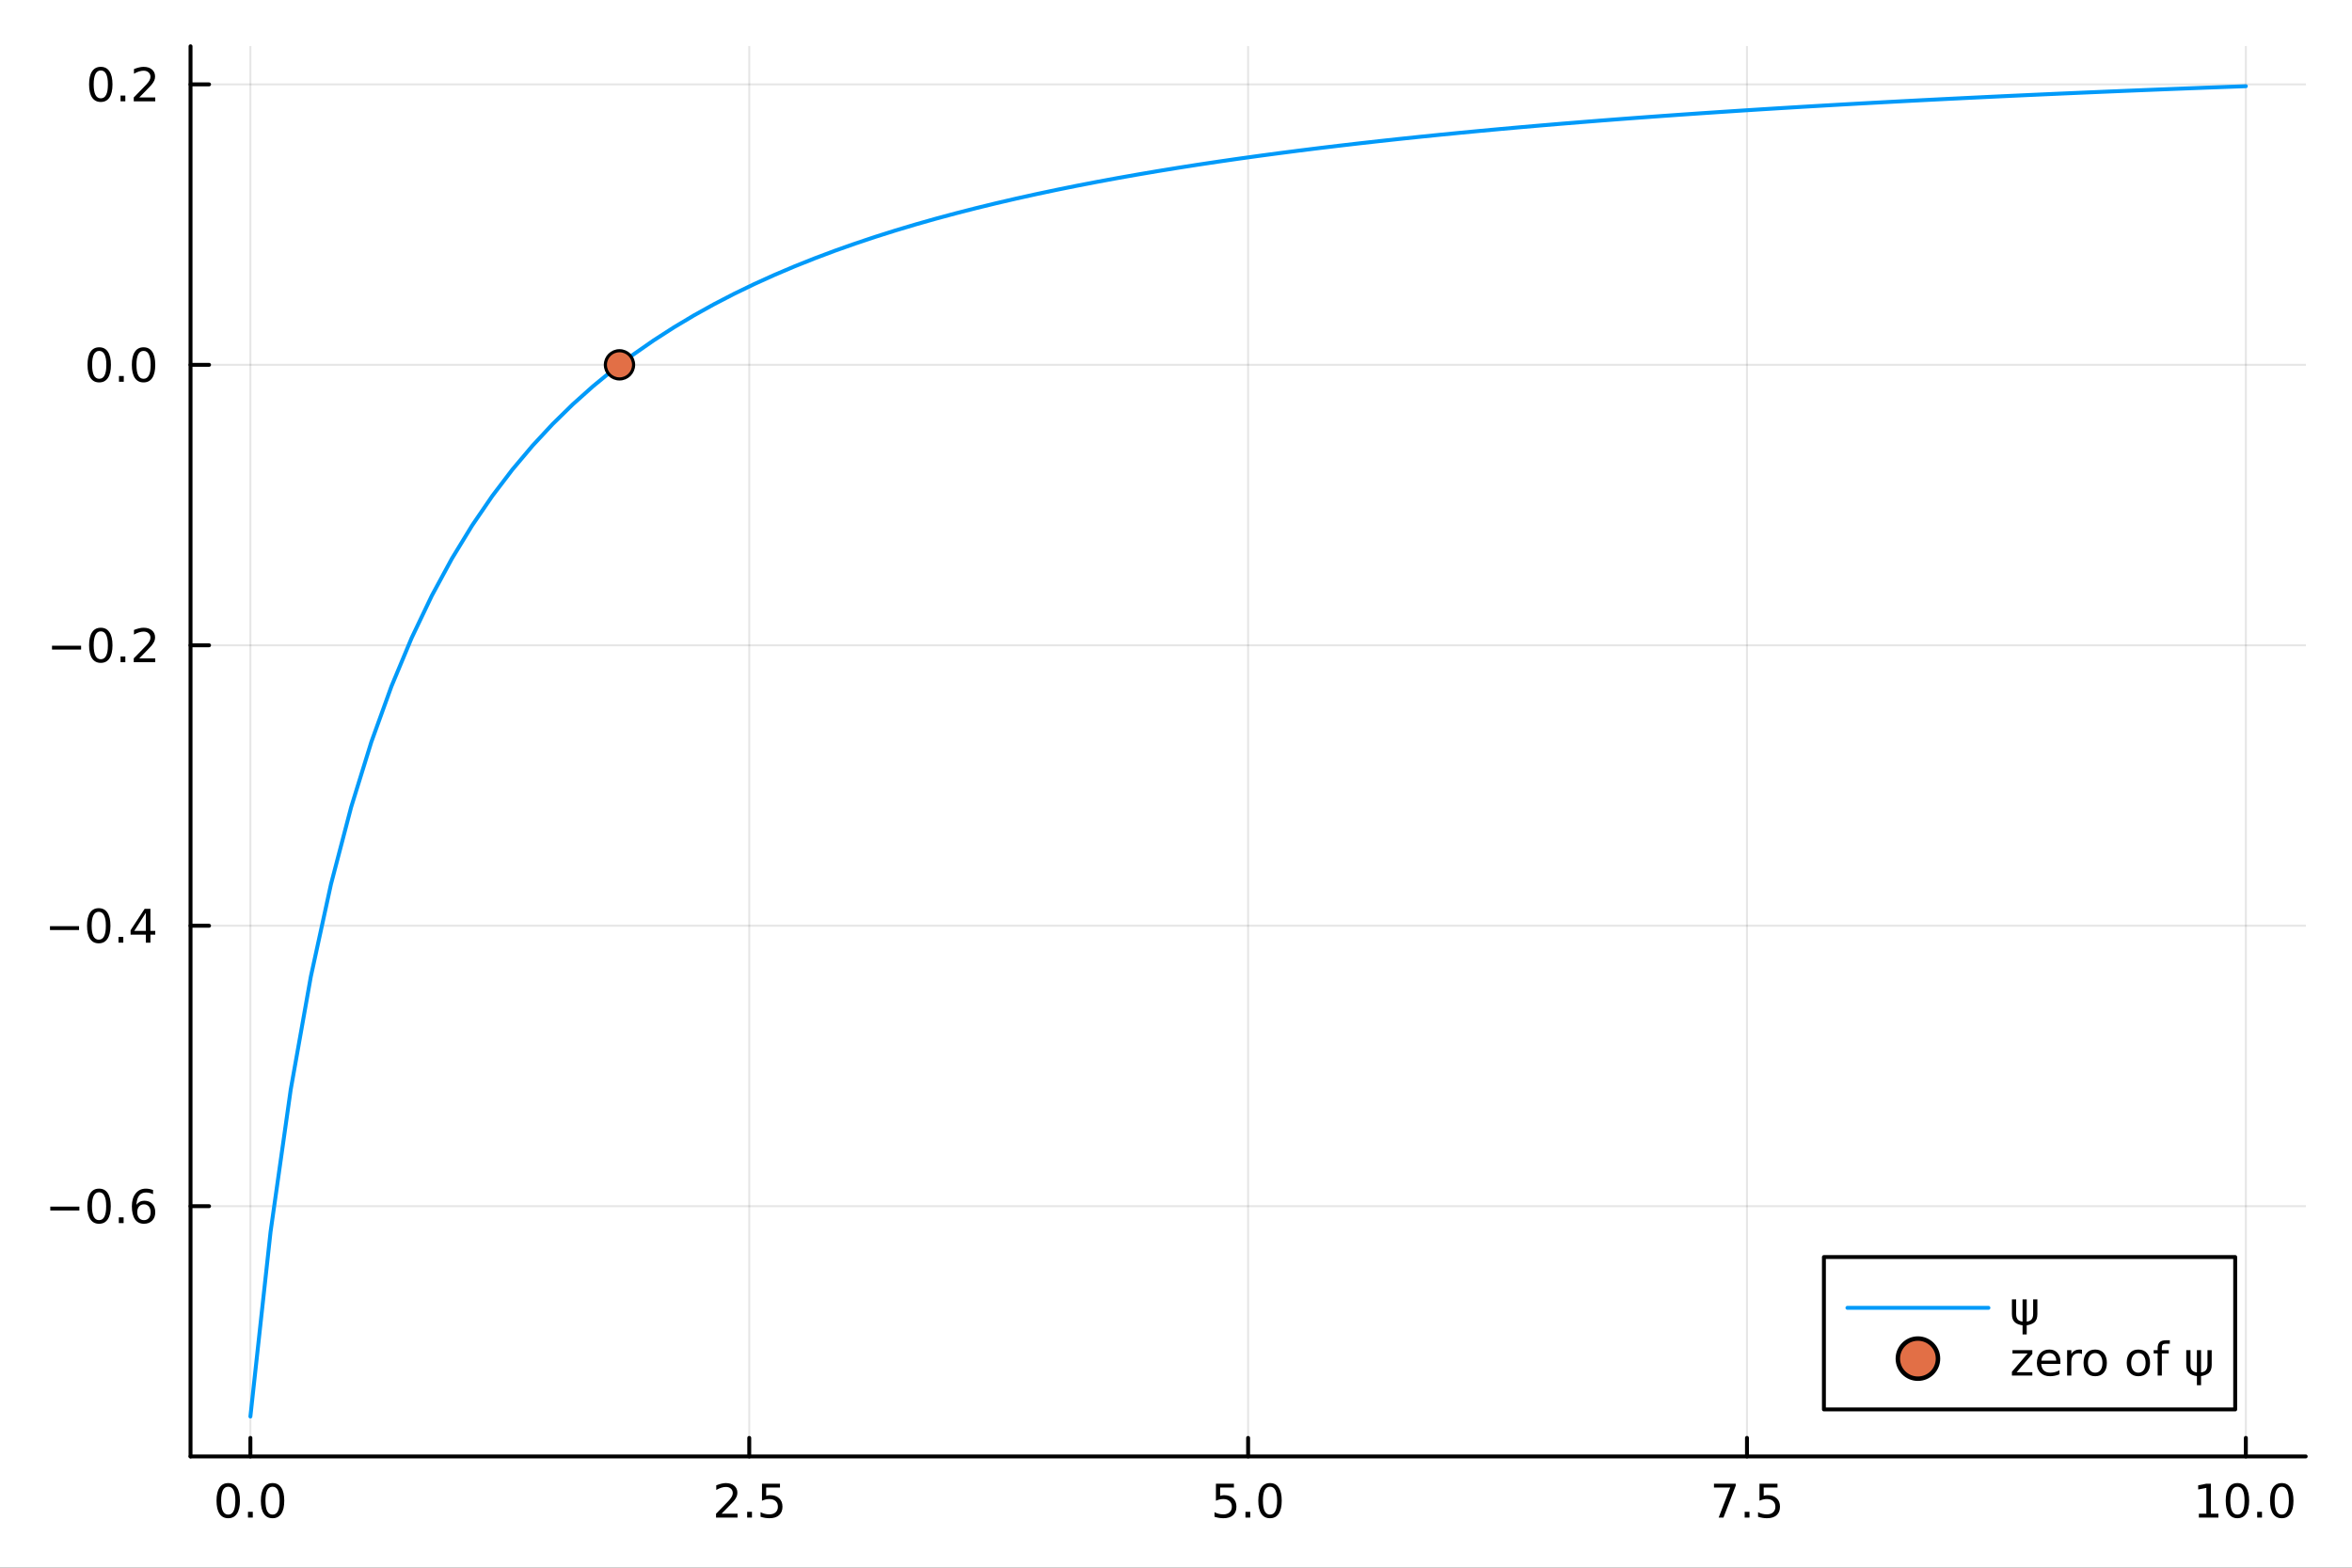 <?xml version="1.0" encoding="utf-8"?>
<svg xmlns="http://www.w3.org/2000/svg" xmlns:xlink="http://www.w3.org/1999/xlink" width="600" height="400" viewBox="0 0 2400 1600">
<rect x="0" y="0" width="2400" height="1600" fill="#333333" stroke="none"/>
<defs>
  <clipPath id="clip410">
    <rect x="0" y="0" width="2400" height="1600"/>
  </clipPath>
</defs>
<path clip-path="url(#clip410)" d="M0 1600 L2400 1600 L2400 0 L0 0  Z" fill="#ffffff" fill-rule="evenodd" fill-opacity="1"/>
<defs>
  <clipPath id="clip411">
    <rect x="480" y="0" width="1681" height="1600"/>
  </clipPath>
</defs>
<path clip-path="url(#clip410)" d="M194.422 1486.45 L2352.76 1486.45 L2352.76 47.244 L194.422 47.244  Z" fill="#ffffff" fill-rule="evenodd" fill-opacity="1"/>
<defs>
  <clipPath id="clip412">
    <rect x="194" y="47" width="2159" height="1440"/>
  </clipPath>
</defs>
<polyline clip-path="url(#clip412)" style="stroke:#000000; stroke-linecap:round; stroke-linejoin:round; stroke-width:2; stroke-opacity:0.1; fill:none" points="255.507,1486.45 255.507,47.244 "/>
<polyline clip-path="url(#clip412)" style="stroke:#000000; stroke-linecap:round; stroke-linejoin:round; stroke-width:2; stroke-opacity:0.1; fill:none" points="764.548,1486.45 764.548,47.244 "/>
<polyline clip-path="url(#clip412)" style="stroke:#000000; stroke-linecap:round; stroke-linejoin:round; stroke-width:2; stroke-opacity:0.1; fill:none" points="1273.59,1486.45 1273.59,47.244 "/>
<polyline clip-path="url(#clip412)" style="stroke:#000000; stroke-linecap:round; stroke-linejoin:round; stroke-width:2; stroke-opacity:0.1; fill:none" points="1782.63,1486.45 1782.63,47.244 "/>
<polyline clip-path="url(#clip412)" style="stroke:#000000; stroke-linecap:round; stroke-linejoin:round; stroke-width:2; stroke-opacity:0.1; fill:none" points="2291.67,1486.45 2291.67,47.244 "/>
<polyline clip-path="url(#clip412)" style="stroke:#000000; stroke-linecap:round; stroke-linejoin:round; stroke-width:2; stroke-opacity:0.1; fill:none" points="194.422,1231.04 2352.76,1231.04 "/>
<polyline clip-path="url(#clip412)" style="stroke:#000000; stroke-linecap:round; stroke-linejoin:round; stroke-width:2; stroke-opacity:0.1; fill:none" points="194.422,944.813 2352.76,944.813 "/>
<polyline clip-path="url(#clip412)" style="stroke:#000000; stroke-linecap:round; stroke-linejoin:round; stroke-width:2; stroke-opacity:0.1; fill:none" points="194.422,658.584 2352.76,658.584 "/>
<polyline clip-path="url(#clip412)" style="stroke:#000000; stroke-linecap:round; stroke-linejoin:round; stroke-width:2; stroke-opacity:0.1; fill:none" points="194.422,372.354 2352.76,372.354 "/>
<polyline clip-path="url(#clip412)" style="stroke:#000000; stroke-linecap:round; stroke-linejoin:round; stroke-width:2; stroke-opacity:0.1; fill:none" points="194.422,86.124 2352.76,86.124 "/>
<polyline clip-path="url(#clip410)" style="stroke:#000000; stroke-linecap:round; stroke-linejoin:round; stroke-width:4; stroke-opacity:1; fill:none" points="194.422,1486.45 2352.76,1486.45 "/>
<polyline clip-path="url(#clip410)" style="stroke:#000000; stroke-linecap:round; stroke-linejoin:round; stroke-width:4; stroke-opacity:1; fill:none" points="255.507,1486.45 255.507,1467.55 "/>
<polyline clip-path="url(#clip410)" style="stroke:#000000; stroke-linecap:round; stroke-linejoin:round; stroke-width:4; stroke-opacity:1; fill:none" points="764.548,1486.45 764.548,1467.55 "/>
<polyline clip-path="url(#clip410)" style="stroke:#000000; stroke-linecap:round; stroke-linejoin:round; stroke-width:4; stroke-opacity:1; fill:none" points="1273.59,1486.45 1273.59,1467.55 "/>
<polyline clip-path="url(#clip410)" style="stroke:#000000; stroke-linecap:round; stroke-linejoin:round; stroke-width:4; stroke-opacity:1; fill:none" points="1782.63,1486.45 1782.63,1467.55 "/>
<polyline clip-path="url(#clip410)" style="stroke:#000000; stroke-linecap:round; stroke-linejoin:round; stroke-width:4; stroke-opacity:1; fill:none" points="2291.67,1486.45 2291.67,1467.55 "/>
<path clip-path="url(#clip410)" d="M232.891 1517.37 Q229.28 1517.37 227.452 1520.93 Q225.646 1524.47 225.646 1531.6 Q225.646 1538.71 227.452 1542.27 Q229.28 1545.82 232.891 1545.82 Q236.526 1545.82 238.331 1542.27 Q240.16 1538.71 240.16 1531.6 Q240.16 1524.47 238.331 1520.93 Q236.526 1517.37 232.891 1517.37 M232.891 1513.66 Q238.702 1513.66 241.757 1518.27 Q244.836 1522.85 244.836 1531.6 Q244.836 1540.33 241.757 1544.94 Q238.702 1549.52 232.891 1549.52 Q227.081 1549.52 224.003 1544.94 Q220.947 1540.33 220.947 1531.6 Q220.947 1522.85 224.003 1518.27 Q227.081 1513.66 232.891 1513.66 Z" fill="#000000" fill-rule="nonzero" fill-opacity="1" /><path clip-path="url(#clip410)" d="M253.053 1542.97 L257.938 1542.97 L257.938 1548.85 L253.053 1548.85 L253.053 1542.97 Z" fill="#000000" fill-rule="nonzero" fill-opacity="1" /><path clip-path="url(#clip410)" d="M278.123 1517.37 Q274.512 1517.37 272.683 1520.93 Q270.877 1524.47 270.877 1531.6 Q270.877 1538.71 272.683 1542.27 Q274.512 1545.82 278.123 1545.82 Q281.757 1545.82 283.562 1542.27 Q285.391 1538.71 285.391 1531.6 Q285.391 1524.47 283.562 1520.93 Q281.757 1517.37 278.123 1517.37 M278.123 1513.66 Q283.933 1513.66 286.988 1518.27 Q290.067 1522.85 290.067 1531.6 Q290.067 1540.33 286.988 1544.94 Q283.933 1549.52 278.123 1549.52 Q272.312 1549.52 269.234 1544.94 Q266.178 1540.33 266.178 1531.6 Q266.178 1522.85 269.234 1518.27 Q272.312 1513.66 278.123 1513.66 Z" fill="#000000" fill-rule="nonzero" fill-opacity="1" /><path clip-path="url(#clip410)" d="M736.284 1544.91 L752.604 1544.91 L752.604 1548.85 L730.659 1548.85 L730.659 1544.91 Q733.321 1542.16 737.905 1537.53 Q742.511 1532.88 743.692 1531.53 Q745.937 1529.01 746.817 1527.27 Q747.719 1525.51 747.719 1523.82 Q747.719 1521.07 745.775 1519.33 Q743.854 1517.6 740.752 1517.6 Q738.553 1517.6 736.099 1518.36 Q733.669 1519.13 730.891 1520.68 L730.891 1515.95 Q733.715 1514.82 736.169 1514.24 Q738.622 1513.66 740.659 1513.66 Q746.03 1513.66 749.224 1516.35 Q752.418 1519.03 752.418 1523.52 Q752.418 1525.65 751.608 1527.57 Q750.821 1529.47 748.715 1532.07 Q748.136 1532.74 745.034 1535.95 Q741.932 1539.15 736.284 1544.91 Z" fill="#000000" fill-rule="nonzero" fill-opacity="1" /><path clip-path="url(#clip410)" d="M762.418 1542.97 L767.303 1542.97 L767.303 1548.85 L762.418 1548.85 L762.418 1542.97 Z" fill="#000000" fill-rule="nonzero" fill-opacity="1" /><path clip-path="url(#clip410)" d="M777.534 1514.29 L795.89 1514.29 L795.89 1518.22 L781.816 1518.22 L781.816 1526.7 Q782.835 1526.35 783.853 1526.19 Q784.872 1526 785.89 1526 Q791.677 1526 795.057 1529.17 Q798.437 1532.34 798.437 1537.76 Q798.437 1543.34 794.965 1546.44 Q791.492 1549.52 785.173 1549.52 Q782.997 1549.52 780.728 1549.15 Q778.483 1548.78 776.076 1548.04 L776.076 1543.34 Q778.159 1544.47 780.381 1545.03 Q782.603 1545.58 785.08 1545.58 Q789.085 1545.58 791.423 1543.48 Q793.761 1541.37 793.761 1537.76 Q793.761 1534.15 791.423 1532.04 Q789.085 1529.94 785.08 1529.94 Q783.205 1529.94 781.33 1530.35 Q779.478 1530.77 777.534 1531.65 L777.534 1514.29 Z" fill="#000000" fill-rule="nonzero" fill-opacity="1" /><path clip-path="url(#clip410)" d="M1240.75 1514.29 L1259.11 1514.29 L1259.11 1518.22 L1245.04 1518.22 L1245.04 1526.7 Q1246.05 1526.35 1247.07 1526.19 Q1248.09 1526 1249.11 1526 Q1254.9 1526 1258.28 1529.17 Q1261.66 1532.34 1261.66 1537.76 Q1261.66 1543.34 1258.18 1546.44 Q1254.71 1549.52 1248.39 1549.52 Q1246.22 1549.52 1243.95 1549.15 Q1241.7 1548.78 1239.3 1548.04 L1239.3 1543.34 Q1241.38 1544.47 1243.6 1545.03 Q1245.82 1545.58 1248.3 1545.58 Q1252.3 1545.58 1254.64 1543.48 Q1256.98 1541.37 1256.98 1537.76 Q1256.98 1534.15 1254.64 1532.04 Q1252.3 1529.94 1248.3 1529.94 Q1246.42 1529.94 1244.55 1530.35 Q1242.7 1530.77 1240.75 1531.65 L1240.75 1514.29 Z" fill="#000000" fill-rule="nonzero" fill-opacity="1" /><path clip-path="url(#clip410)" d="M1270.87 1542.97 L1275.75 1542.97 L1275.75 1548.85 L1270.87 1548.85 L1270.87 1542.97 Z" fill="#000000" fill-rule="nonzero" fill-opacity="1" /><path clip-path="url(#clip410)" d="M1295.94 1517.37 Q1292.33 1517.37 1290.5 1520.93 Q1288.69 1524.47 1288.69 1531.6 Q1288.69 1538.71 1290.5 1542.27 Q1292.33 1545.82 1295.94 1545.82 Q1299.57 1545.82 1301.38 1542.27 Q1303.21 1538.71 1303.21 1531.6 Q1303.21 1524.47 1301.38 1520.93 Q1299.57 1517.37 1295.94 1517.37 M1295.94 1513.66 Q1301.75 1513.66 1304.8 1518.27 Q1307.88 1522.85 1307.88 1531.6 Q1307.88 1540.33 1304.8 1544.94 Q1301.75 1549.52 1295.94 1549.52 Q1290.13 1549.52 1287.05 1544.94 Q1283.99 1540.33 1283.99 1531.6 Q1283.99 1522.85 1287.05 1518.27 Q1290.13 1513.66 1295.94 1513.66 Z" fill="#000000" fill-rule="nonzero" fill-opacity="1" /><path clip-path="url(#clip410)" d="M1748.95 1514.29 L1771.17 1514.29 L1771.17 1516.28 L1758.63 1548.85 L1753.74 1548.85 L1765.55 1518.22 L1748.95 1518.22 L1748.95 1514.29 Z" fill="#000000" fill-rule="nonzero" fill-opacity="1" /><path clip-path="url(#clip410)" d="M1780.29 1542.97 L1785.18 1542.97 L1785.18 1548.85 L1780.29 1548.85 L1780.29 1542.97 Z" fill="#000000" fill-rule="nonzero" fill-opacity="1" /><path clip-path="url(#clip410)" d="M1795.41 1514.29 L1813.76 1514.29 L1813.76 1518.22 L1799.69 1518.22 L1799.69 1526.7 Q1800.71 1526.35 1801.73 1526.19 Q1802.75 1526 1803.76 1526 Q1809.55 1526 1812.93 1529.17 Q1816.31 1532.34 1816.31 1537.76 Q1816.31 1543.34 1812.84 1546.44 Q1809.37 1549.52 1803.05 1549.52 Q1800.87 1549.52 1798.6 1549.15 Q1796.36 1548.78 1793.95 1548.04 L1793.95 1543.34 Q1796.03 1544.47 1798.25 1545.03 Q1800.48 1545.58 1802.95 1545.58 Q1806.96 1545.58 1809.3 1543.48 Q1811.63 1541.37 1811.63 1537.76 Q1811.63 1534.15 1809.3 1532.04 Q1806.96 1529.94 1802.95 1529.94 Q1801.08 1529.94 1799.2 1530.35 Q1797.35 1530.77 1795.41 1531.65 L1795.41 1514.29 Z" fill="#000000" fill-rule="nonzero" fill-opacity="1" /><path clip-path="url(#clip410)" d="M2243.74 1544.91 L2251.38 1544.91 L2251.38 1518.55 L2243.07 1520.21 L2243.07 1515.95 L2251.34 1514.29 L2256.01 1514.29 L2256.01 1544.91 L2263.65 1544.91 L2263.65 1548.85 L2243.74 1548.85 L2243.74 1544.91 Z" fill="#000000" fill-rule="nonzero" fill-opacity="1" /><path clip-path="url(#clip410)" d="M2283.09 1517.37 Q2279.48 1517.37 2277.65 1520.93 Q2275.85 1524.47 2275.85 1531.6 Q2275.85 1538.71 2277.65 1542.27 Q2279.48 1545.82 2283.09 1545.82 Q2286.73 1545.82 2288.53 1542.27 Q2290.36 1538.71 2290.36 1531.6 Q2290.36 1524.47 2288.53 1520.93 Q2286.73 1517.37 2283.09 1517.37 M2283.09 1513.66 Q2288.9 1513.66 2291.96 1518.27 Q2295.04 1522.85 2295.04 1531.6 Q2295.04 1540.33 2291.96 1544.94 Q2288.9 1549.52 2283.09 1549.52 Q2277.28 1549.52 2274.21 1544.94 Q2271.15 1540.33 2271.15 1531.6 Q2271.15 1522.85 2274.21 1518.27 Q2277.28 1513.66 2283.09 1513.66 Z" fill="#000000" fill-rule="nonzero" fill-opacity="1" /><path clip-path="url(#clip410)" d="M2303.26 1542.97 L2308.14 1542.97 L2308.14 1548.85 L2303.26 1548.85 L2303.26 1542.97 Z" fill="#000000" fill-rule="nonzero" fill-opacity="1" /><path clip-path="url(#clip410)" d="M2328.33 1517.37 Q2324.71 1517.37 2322.89 1520.93 Q2321.08 1524.47 2321.08 1531.6 Q2321.08 1538.71 2322.89 1542.27 Q2324.71 1545.82 2328.33 1545.82 Q2331.96 1545.82 2333.77 1542.27 Q2335.59 1538.71 2335.59 1531.6 Q2335.59 1524.47 2333.77 1520.93 Q2331.96 1517.37 2328.33 1517.37 M2328.33 1513.66 Q2334.14 1513.66 2337.19 1518.27 Q2340.27 1522.85 2340.27 1531.6 Q2340.27 1540.33 2337.19 1544.94 Q2334.14 1549.52 2328.33 1549.52 Q2322.52 1549.52 2319.44 1544.94 Q2316.38 1540.33 2316.38 1531.6 Q2316.38 1522.85 2319.44 1518.27 Q2322.52 1513.66 2328.33 1513.66 Z" fill="#000000" fill-rule="nonzero" fill-opacity="1" /><polyline clip-path="url(#clip410)" style="stroke:#000000; stroke-linecap:round; stroke-linejoin:round; stroke-width:4; stroke-opacity:1; fill:none" points="194.422,1486.45 194.422,47.244 "/>
<polyline clip-path="url(#clip410)" style="stroke:#000000; stroke-linecap:round; stroke-linejoin:round; stroke-width:4; stroke-opacity:1; fill:none" points="194.422,1231.04 213.32,1231.04 "/>
<polyline clip-path="url(#clip410)" style="stroke:#000000; stroke-linecap:round; stroke-linejoin:round; stroke-width:4; stroke-opacity:1; fill:none" points="194.422,944.813 213.32,944.813 "/>
<polyline clip-path="url(#clip410)" style="stroke:#000000; stroke-linecap:round; stroke-linejoin:round; stroke-width:4; stroke-opacity:1; fill:none" points="194.422,658.584 213.32,658.584 "/>
<polyline clip-path="url(#clip410)" style="stroke:#000000; stroke-linecap:round; stroke-linejoin:round; stroke-width:4; stroke-opacity:1; fill:none" points="194.422,372.354 213.32,372.354 "/>
<polyline clip-path="url(#clip410)" style="stroke:#000000; stroke-linecap:round; stroke-linejoin:round; stroke-width:4; stroke-opacity:1; fill:none" points="194.422,86.124 213.32,86.124 "/>
<path clip-path="url(#clip410)" d="M51.316 1231.49 L80.992 1231.49 L80.992 1235.43 L51.316 1235.43 L51.316 1231.49 Z" fill="#000000" fill-rule="nonzero" fill-opacity="1" /><path clip-path="url(#clip410)" d="M101.084 1216.84 Q97.473 1216.84 95.645 1220.41 Q93.839 1223.95 93.839 1231.08 Q93.839 1238.18 95.645 1241.75 Q97.473 1245.29 101.084 1245.29 Q104.719 1245.29 106.524 1241.75 Q108.353 1238.18 108.353 1231.08 Q108.353 1223.95 106.524 1220.41 Q104.719 1216.84 101.084 1216.84 M101.084 1213.14 Q106.895 1213.14 109.95 1217.74 Q113.029 1222.33 113.029 1231.08 Q113.029 1239.8 109.95 1244.41 Q106.895 1248.99 101.084 1248.99 Q95.274 1248.99 92.196 1244.41 Q89.14 1239.8 89.14 1231.08 Q89.14 1222.33 92.196 1217.74 Q95.274 1213.14 101.084 1213.14 Z" fill="#000000" fill-rule="nonzero" fill-opacity="1" /><path clip-path="url(#clip410)" d="M121.246 1242.44 L126.131 1242.44 L126.131 1248.32 L121.246 1248.32 L121.246 1242.44 Z" fill="#000000" fill-rule="nonzero" fill-opacity="1" /><path clip-path="url(#clip410)" d="M146.894 1229.18 Q143.746 1229.18 141.894 1231.33 Q140.066 1233.49 140.066 1237.24 Q140.066 1240.96 141.894 1243.14 Q143.746 1245.29 146.894 1245.29 Q150.043 1245.29 151.871 1243.14 Q153.723 1240.96 153.723 1237.24 Q153.723 1233.49 151.871 1231.33 Q150.043 1229.18 146.894 1229.18 M156.177 1214.53 L156.177 1218.79 Q154.417 1217.95 152.612 1217.51 Q150.83 1217.07 149.07 1217.07 Q144.441 1217.07 141.987 1220.2 Q139.556 1223.32 139.209 1229.64 Q140.575 1227.63 142.635 1226.56 Q144.695 1225.48 147.172 1225.48 Q152.38 1225.48 155.39 1228.65 Q158.422 1231.8 158.422 1237.24 Q158.422 1242.56 155.274 1245.78 Q152.126 1248.99 146.894 1248.99 Q140.899 1248.99 137.728 1244.41 Q134.556 1239.8 134.556 1231.08 Q134.556 1222.88 138.445 1218.02 Q142.334 1213.14 148.885 1213.14 Q150.644 1213.14 152.427 1213.49 Q154.232 1213.83 156.177 1214.53 Z" fill="#000000" fill-rule="nonzero" fill-opacity="1" /><path clip-path="url(#clip410)" d="M50.992 945.265 L80.668 945.265 L80.668 949.2 L50.992 949.2 L50.992 945.265 Z" fill="#000000" fill-rule="nonzero" fill-opacity="1" /><path clip-path="url(#clip410)" d="M100.76 930.612 Q97.149 930.612 95.321 934.177 Q93.515 937.719 93.515 944.848 Q93.515 951.955 95.321 955.519 Q97.149 959.061 100.76 959.061 Q104.395 959.061 106.2 955.519 Q108.029 951.955 108.029 944.848 Q108.029 937.719 106.2 934.177 Q104.395 930.612 100.76 930.612 M100.76 926.908 Q106.571 926.908 109.626 931.515 Q112.705 936.098 112.705 944.848 Q112.705 953.575 109.626 958.181 Q106.571 962.765 100.76 962.765 Q94.95 962.765 91.871 958.181 Q88.816 953.575 88.816 944.848 Q88.816 936.098 91.871 931.515 Q94.95 926.908 100.76 926.908 Z" fill="#000000" fill-rule="nonzero" fill-opacity="1" /><path clip-path="url(#clip410)" d="M120.922 956.214 L125.807 956.214 L125.807 962.093 L120.922 962.093 L120.922 956.214 Z" fill="#000000" fill-rule="nonzero" fill-opacity="1" /><path clip-path="url(#clip410)" d="M148.839 931.608 L137.033 950.056 L148.839 950.056 L148.839 931.608 M147.612 927.533 L153.492 927.533 L153.492 950.056 L158.422 950.056 L158.422 953.945 L153.492 953.945 L153.492 962.093 L148.839 962.093 L148.839 953.945 L133.237 953.945 L133.237 949.431 L147.612 927.533 Z" fill="#000000" fill-rule="nonzero" fill-opacity="1" /><path clip-path="url(#clip410)" d="M53.075 659.035 L82.751 659.035 L82.751 662.97 L53.075 662.97 L53.075 659.035 Z" fill="#000000" fill-rule="nonzero" fill-opacity="1" /><path clip-path="url(#clip410)" d="M102.844 644.382 Q99.233 644.382 97.404 647.947 Q95.598 651.489 95.598 658.618 Q95.598 665.725 97.404 669.29 Q99.233 672.831 102.844 672.831 Q106.478 672.831 108.283 669.29 Q110.112 665.725 110.112 658.618 Q110.112 651.489 108.283 647.947 Q106.478 644.382 102.844 644.382 M102.844 640.679 Q108.654 640.679 111.709 645.285 Q114.788 649.868 114.788 658.618 Q114.788 667.345 111.709 671.952 Q108.654 676.535 102.844 676.535 Q97.034 676.535 93.955 671.952 Q90.899 667.345 90.899 658.618 Q90.899 649.868 93.955 645.285 Q97.034 640.679 102.844 640.679 Z" fill="#000000" fill-rule="nonzero" fill-opacity="1" /><path clip-path="url(#clip410)" d="M123.006 669.984 L127.89 669.984 L127.89 675.864 L123.006 675.864 L123.006 669.984 Z" fill="#000000" fill-rule="nonzero" fill-opacity="1" /><path clip-path="url(#clip410)" d="M142.103 671.928 L158.422 671.928 L158.422 675.864 L136.478 675.864 L136.478 671.928 Q139.14 669.174 143.723 664.544 Q148.33 659.891 149.51 658.549 Q151.755 656.026 152.635 654.29 Q153.538 652.53 153.538 650.841 Q153.538 648.086 151.593 646.35 Q149.672 644.614 146.57 644.614 Q144.371 644.614 141.918 645.378 Q139.487 646.142 136.709 647.692 L136.709 642.97 Q139.533 641.836 141.987 641.257 Q144.441 640.679 146.478 640.679 Q151.848 640.679 155.042 643.364 Q158.237 646.049 158.237 650.54 Q158.237 652.669 157.427 654.591 Q156.64 656.489 154.533 659.081 Q153.955 659.753 150.853 662.97 Q147.751 666.165 142.103 671.928 Z" fill="#000000" fill-rule="nonzero" fill-opacity="1" /><path clip-path="url(#clip410)" d="M101.246 358.152 Q97.635 358.152 95.807 361.717 Q94.001 365.259 94.001 372.388 Q94.001 379.495 95.807 383.06 Q97.635 386.601 101.246 386.601 Q104.881 386.601 106.686 383.06 Q108.515 379.495 108.515 372.388 Q108.515 365.259 106.686 361.717 Q104.881 358.152 101.246 358.152 M101.246 354.449 Q107.057 354.449 110.112 359.055 Q113.191 363.639 113.191 372.388 Q113.191 381.115 110.112 385.722 Q107.057 390.305 101.246 390.305 Q95.436 390.305 92.358 385.722 Q89.302 381.115 89.302 372.388 Q89.302 363.639 92.358 359.055 Q95.436 354.449 101.246 354.449 Z" fill="#000000" fill-rule="nonzero" fill-opacity="1" /><path clip-path="url(#clip410)" d="M121.408 383.754 L126.293 383.754 L126.293 389.634 L121.408 389.634 L121.408 383.754 Z" fill="#000000" fill-rule="nonzero" fill-opacity="1" /><path clip-path="url(#clip410)" d="M146.478 358.152 Q142.867 358.152 141.038 361.717 Q139.232 365.259 139.232 372.388 Q139.232 379.495 141.038 383.06 Q142.867 386.601 146.478 386.601 Q150.112 386.601 151.918 383.06 Q153.746 379.495 153.746 372.388 Q153.746 365.259 151.918 361.717 Q150.112 358.152 146.478 358.152 M146.478 354.449 Q152.288 354.449 155.343 359.055 Q158.422 363.639 158.422 372.388 Q158.422 381.115 155.343 385.722 Q152.288 390.305 146.478 390.305 Q140.668 390.305 137.589 385.722 Q134.533 381.115 134.533 372.388 Q134.533 363.639 137.589 359.055 Q140.668 354.449 146.478 354.449 Z" fill="#000000" fill-rule="nonzero" fill-opacity="1" /><path clip-path="url(#clip410)" d="M102.844 71.923 Q99.233 71.923 97.404 75.487 Q95.598 79.029 95.598 86.159 Q95.598 93.265 97.404 96.83 Q99.233 100.372 102.844 100.372 Q106.478 100.372 108.283 96.83 Q110.112 93.265 110.112 86.159 Q110.112 79.029 108.283 75.487 Q106.478 71.923 102.844 71.923 M102.844 68.219 Q108.654 68.219 111.709 72.825 Q114.788 77.409 114.788 86.159 Q114.788 94.885 111.709 99.492 Q108.654 104.075 102.844 104.075 Q97.034 104.075 93.955 99.492 Q90.899 94.885 90.899 86.159 Q90.899 77.409 93.955 72.825 Q97.034 68.219 102.844 68.219 Z" fill="#000000" fill-rule="nonzero" fill-opacity="1" /><path clip-path="url(#clip410)" d="M123.006 97.524 L127.89 97.524 L127.89 103.404 L123.006 103.404 L123.006 97.524 Z" fill="#000000" fill-rule="nonzero" fill-opacity="1" /><path clip-path="url(#clip410)" d="M142.103 99.469 L158.422 99.469 L158.422 103.404 L136.478 103.404 L136.478 99.469 Q139.14 96.714 143.723 92.085 Q148.33 87.432 149.51 86.089 Q151.755 83.566 152.635 81.83 Q153.538 80.071 153.538 78.381 Q153.538 75.626 151.593 73.89 Q149.672 72.154 146.57 72.154 Q144.371 72.154 141.918 72.918 Q139.487 73.682 136.709 75.233 L136.709 70.511 Q139.533 69.376 141.987 68.798 Q144.441 68.219 146.478 68.219 Q151.848 68.219 155.042 70.904 Q158.237 73.589 158.237 78.08 Q158.237 80.21 157.427 82.131 Q156.64 84.029 154.533 86.622 Q153.955 87.293 150.853 90.51 Q147.751 93.705 142.103 99.469 Z" fill="#000000" fill-rule="nonzero" fill-opacity="1" /><polyline clip-path="url(#clip412)" style="stroke:#009af9; stroke-linecap:round; stroke-linejoin:round; stroke-width:4; stroke-opacity:1; fill:none" points="255.507,1445.72 276.074,1257.28 296.642,1112.13 317.209,996.575 337.776,902.241 358.344,823.704 378.911,757.281 399.478,700.37 420.046,651.078 440.613,607.988 461.18,570.017 481.747,536.319 502.315,506.228 522.882,479.207 543.449,454.821 564.017,432.714 584.584,412.587 605.151,394.195 625.719,377.329 646.286,361.812 666.853,347.494 687.421,334.244 707.988,321.951 728.555,310.518 749.123,299.861 769.69,289.905 790.257,280.586 810.824,271.846 831.392,263.635 851.959,255.906 872.526,248.621 893.094,241.742 913.661,235.239 934.228,229.081 954.796,223.243 975.363,217.701 995.93,212.434 1016.5,207.422 1037.06,202.648 1057.63,198.095 1078.2,193.749 1098.77,189.597 1119.33,185.626 1139.9,181.825 1160.47,178.183 1181.04,174.691 1201.6,171.339 1222.17,168.121 1242.74,165.028 1263.31,162.053 1283.87,159.19 1304.44,156.432 1325.01,153.775 1345.57,151.212 1366.14,148.739 1386.71,146.352 1407.28,144.046 1427.84,141.817 1448.41,139.661 1468.98,137.575 1489.55,135.556 1510.11,133.6 1530.68,131.705 1551.25,129.868 1571.82,128.086 1592.38,126.357 1612.95,124.679 1633.52,123.05 1654.08,121.466 1674.65,119.928 1695.22,118.431 1715.79,116.976 1736.35,115.561 1756.92,114.183 1777.49,112.841 1798.06,111.534 1818.62,110.261 1839.19,109.021 1859.76,107.811 1880.32,106.631 1900.89,105.481 1921.46,104.358 1942.03,103.262 1962.59,102.192 1983.16,101.147 2003.73,100.127 2024.3,99.129 2044.86,98.154 2065.43,97.202 2086,96.27 2106.57,95.359 2127.13,94.467 2147.7,93.594 2168.27,92.741 2188.83,91.905 2209.4,91.086 2229.97,90.285 2250.54,89.499 2271.1,88.73 2291.67,87.976 "/>
<circle clip-path="url(#clip412)" cx="632.132" cy="372.354" r="14.4" fill="#e26f46" fill-rule="evenodd" fill-opacity="1" stroke="#000000" stroke-opacity="1" stroke-width="3.2"/>
<path clip-path="url(#clip410)" d="M1861.14 1438.47 L2280.81 1438.47 L2280.81 1282.95 L1861.14 1282.95  Z" fill="#ffffff" fill-rule="evenodd" fill-opacity="1"/>
<polyline clip-path="url(#clip410)" style="stroke:#000000; stroke-linecap:round; stroke-linejoin:round; stroke-width:4; stroke-opacity:1; fill:none" points="1861.14,1438.47 2280.81,1438.47 2280.81,1282.95 1861.14,1282.95 1861.14,1438.47 "/>
<polyline clip-path="url(#clip410)" style="stroke:#009af9; stroke-linecap:round; stroke-linejoin:round; stroke-width:4; stroke-opacity:1; fill:none" points="1885.12,1334.79 2029.01,1334.79 "/>
<path clip-path="url(#clip410)" d="M2063.84 1352.65 Q2058.5 1351.8 2056.02 1349.55 Q2052.99 1346.8 2052.99 1341.17 L2052.99 1326.15 L2057.29 1326.15 L2057.29 1341.01 Q2057.29 1345.25 2059.26 1347 Q2060.97 1348.53 2063.84 1348.86 L2063.84 1326.15 L2068.08 1326.15 L2068.08 1348.83 Q2071.11 1348.51 2072.66 1346.98 Q2074.63 1345.04 2074.63 1340.99 L2074.63 1326.15 L2078.94 1326.15 L2078.94 1341.15 Q2078.94 1346.98 2075.91 1349.53 Q2073.17 1351.82 2068.08 1352.63 L2068.08 1361.94 L2063.84 1361.94 L2063.84 1352.65 Z" fill="#000000" fill-rule="nonzero" fill-opacity="1" /><circle clip-path="url(#clip410)" cx="1957.06" cy="1386.63" r="20.48" fill="#e26f46" fill-rule="evenodd" fill-opacity="1" stroke="#000000" stroke-opacity="1" stroke-width="4.551"/>
<path clip-path="url(#clip410)" d="M2053.57 1377.99 L2073.8 1377.99 L2073.8 1381.88 L2057.78 1400.51 L2073.8 1400.51 L2073.8 1403.91 L2052.99 1403.91 L2052.99 1400.03 L2069.01 1381.39 L2053.57 1381.39 L2053.57 1377.99 Z" fill="#000000" fill-rule="nonzero" fill-opacity="1" /><path clip-path="url(#clip410)" d="M2102.48 1389.89 L2102.48 1391.97 L2082.9 1391.97 Q2083.17 1396.37 2085.53 1398.68 Q2087.92 1400.97 2092.15 1400.97 Q2094.61 1400.97 2096.9 1400.37 Q2099.22 1399.77 2101.48 1398.57 L2101.48 1402.59 Q2099.19 1403.57 2096.78 1404.08 Q2094.38 1404.59 2091.9 1404.59 Q2085.7 1404.59 2082.06 1400.97 Q2078.45 1397.36 2078.45 1391.21 Q2078.45 1384.84 2081.88 1381.11 Q2085.33 1377.36 2091.16 1377.36 Q2096.39 1377.36 2099.42 1380.74 Q2102.48 1384.1 2102.48 1389.89 M2098.22 1388.64 Q2098.17 1385.14 2096.25 1383.06 Q2094.35 1380.97 2091.21 1380.97 Q2087.64 1380.97 2085.49 1382.99 Q2083.36 1385 2083.03 1388.66 L2098.22 1388.64 Z" fill="#000000" fill-rule="nonzero" fill-opacity="1" /><path clip-path="url(#clip410)" d="M2124.49 1381.97 Q2123.78 1381.55 2122.92 1381.37 Q2122.09 1381.16 2121.07 1381.16 Q2117.46 1381.16 2115.51 1383.52 Q2113.59 1385.86 2113.59 1390.26 L2113.59 1403.91 L2109.31 1403.91 L2109.31 1377.99 L2113.59 1377.99 L2113.59 1382.02 Q2114.93 1379.66 2117.09 1378.52 Q2119.24 1377.36 2122.32 1377.36 Q2122.76 1377.36 2123.29 1377.43 Q2123.82 1377.48 2124.47 1377.6 L2124.49 1381.97 Z" fill="#000000" fill-rule="nonzero" fill-opacity="1" /><path clip-path="url(#clip410)" d="M2137.96 1380.97 Q2134.54 1380.97 2132.55 1383.66 Q2130.56 1386.32 2130.56 1390.97 Q2130.56 1395.63 2132.53 1398.31 Q2134.52 1400.97 2137.96 1400.97 Q2141.37 1400.97 2143.36 1398.29 Q2145.35 1395.6 2145.35 1390.97 Q2145.35 1386.37 2143.36 1383.68 Q2141.37 1380.97 2137.96 1380.97 M2137.96 1377.36 Q2143.52 1377.36 2146.69 1380.97 Q2149.86 1384.59 2149.86 1390.97 Q2149.86 1397.34 2146.69 1400.97 Q2143.52 1404.59 2137.96 1404.59 Q2132.39 1404.59 2129.21 1400.97 Q2126.07 1397.34 2126.07 1390.97 Q2126.07 1384.59 2129.21 1380.97 Q2132.39 1377.36 2137.96 1377.36 Z" fill="#000000" fill-rule="nonzero" fill-opacity="1" /><path clip-path="url(#clip410)" d="M2182.04 1380.97 Q2178.61 1380.97 2176.62 1383.66 Q2174.63 1386.32 2174.63 1390.97 Q2174.63 1395.63 2176.6 1398.31 Q2178.59 1400.97 2182.04 1400.97 Q2185.44 1400.97 2187.43 1398.29 Q2189.42 1395.6 2189.42 1390.97 Q2189.42 1386.37 2187.43 1383.68 Q2185.44 1380.97 2182.04 1380.97 M2182.04 1377.36 Q2187.59 1377.36 2190.77 1380.97 Q2193.94 1384.59 2193.94 1390.97 Q2193.94 1397.34 2190.77 1400.97 Q2187.59 1404.59 2182.04 1404.59 Q2176.46 1404.59 2173.29 1400.97 Q2170.14 1397.34 2170.14 1390.97 Q2170.14 1384.59 2173.29 1380.97 Q2176.46 1377.36 2182.04 1377.36 Z" fill="#000000" fill-rule="nonzero" fill-opacity="1" /><path clip-path="url(#clip410)" d="M2214.12 1367.9 L2214.12 1371.44 L2210.05 1371.44 Q2207.76 1371.44 2206.85 1372.36 Q2205.97 1373.29 2205.97 1375.7 L2205.97 1377.99 L2212.99 1377.99 L2212.99 1381.3 L2205.97 1381.3 L2205.97 1403.91 L2201.69 1403.91 L2201.69 1381.3 L2197.62 1381.3 L2197.62 1377.99 L2201.69 1377.99 L2201.69 1376.18 Q2201.69 1371.85 2203.71 1369.89 Q2205.72 1367.9 2210.09 1367.9 L2214.12 1367.9 Z" fill="#000000" fill-rule="nonzero" fill-opacity="1" /><path clip-path="url(#clip410)" d="M2241.74 1404.49 Q2236.39 1403.64 2233.91 1401.39 Q2230.88 1398.64 2230.88 1393.01 L2230.88 1377.99 L2235.19 1377.99 L2235.19 1392.85 Q2235.19 1397.09 2237.15 1398.84 Q2238.87 1400.37 2241.74 1400.7 L2241.74 1377.99 L2245.97 1377.99 L2245.97 1400.67 Q2249.01 1400.35 2250.56 1398.82 Q2252.52 1396.88 2252.52 1392.83 L2252.52 1377.99 L2256.83 1377.99 L2256.83 1392.99 Q2256.83 1398.82 2253.8 1401.37 Q2251.07 1403.66 2245.97 1404.47 L2245.97 1413.78 L2241.74 1413.78 L2241.74 1404.49 Z" fill="#000000" fill-rule="nonzero" fill-opacity="1" /></svg>
